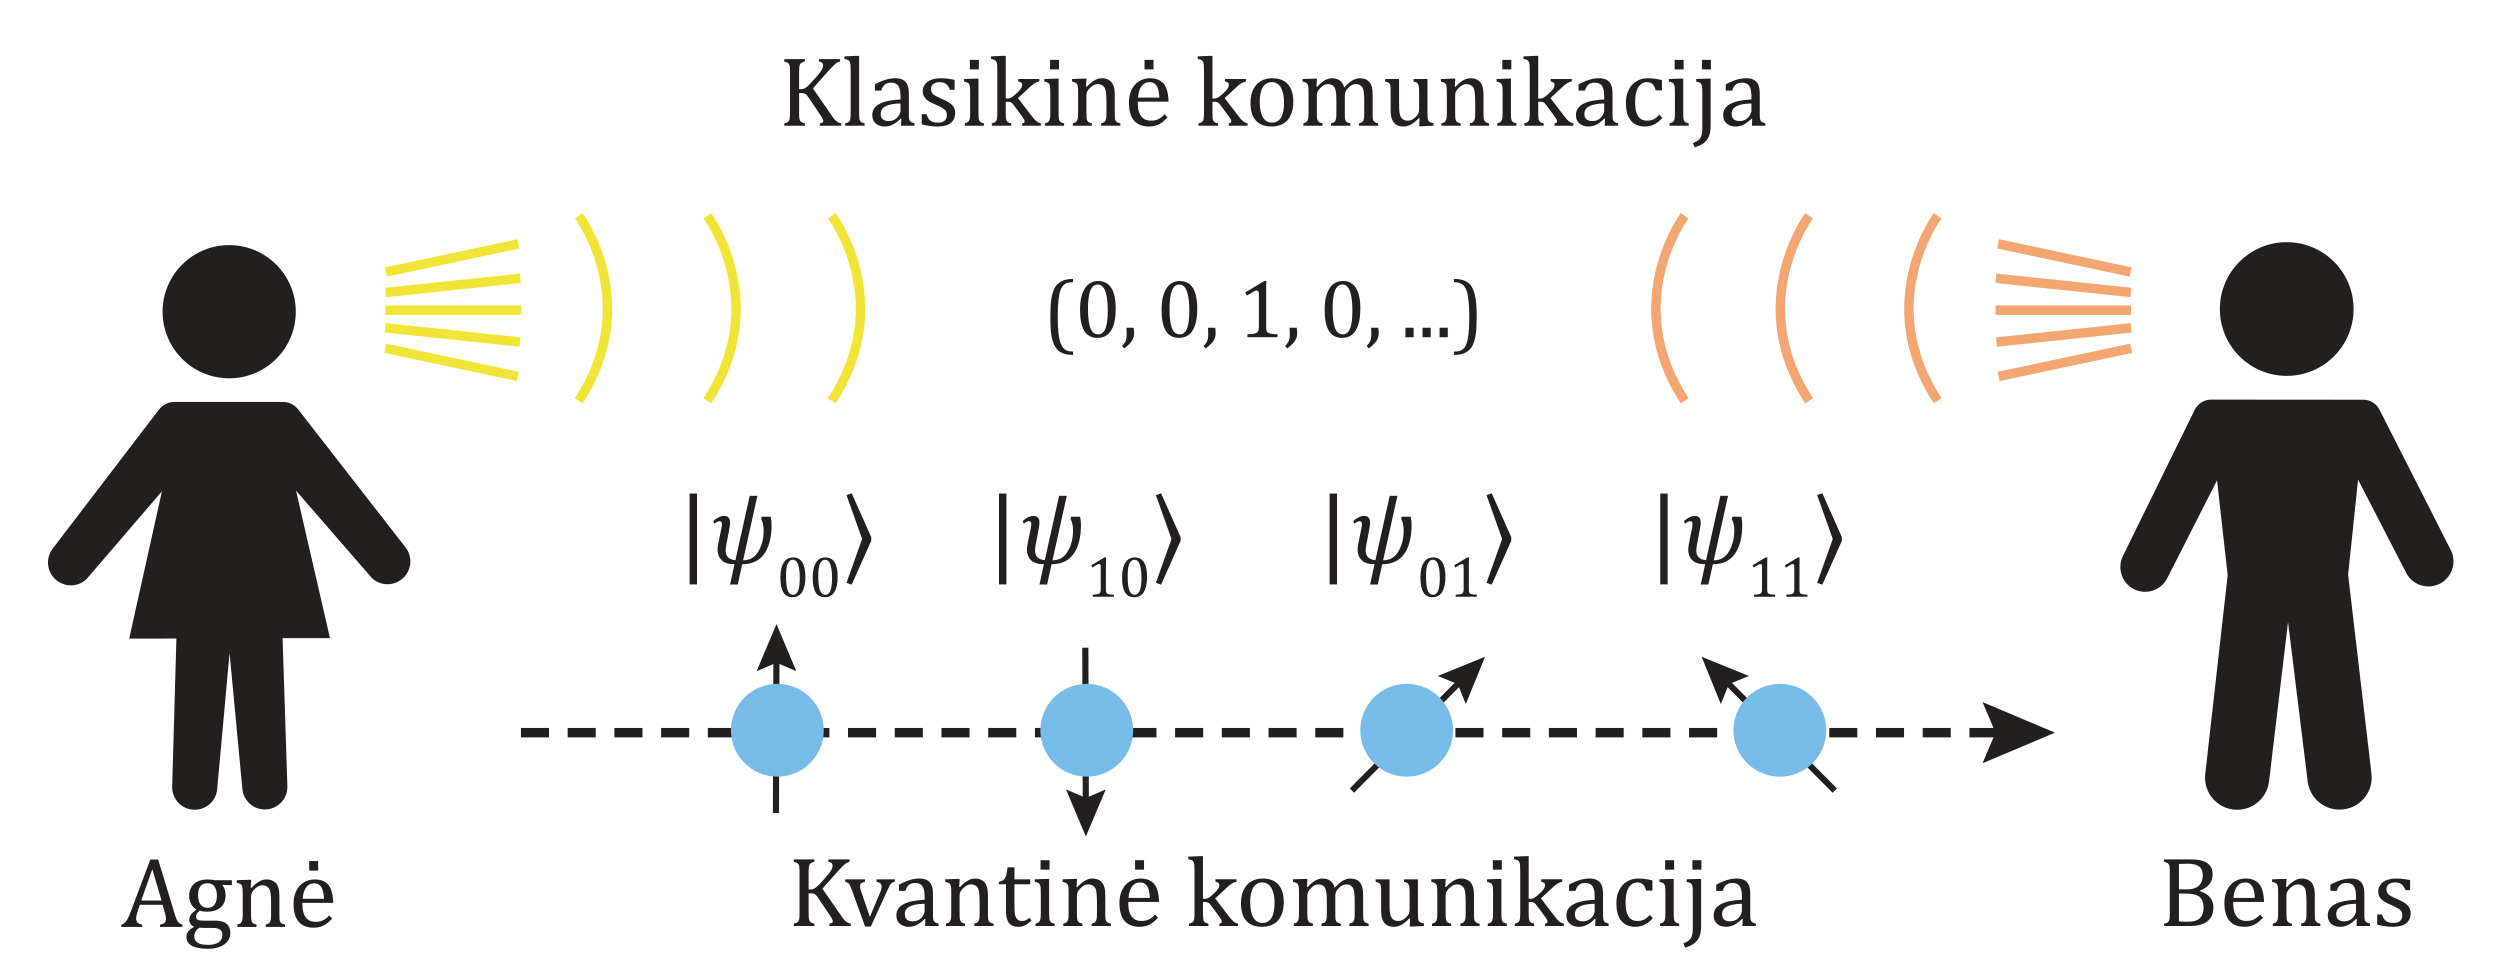 <?xml version="1.0" encoding="UTF-8"?>
<svg width="300.16pt" height="116.87pt" version="1.2" viewBox="0 0 300.16 116.87" xmlns="http://www.w3.org/2000/svg" xmlns:xlink="http://www.w3.org/1999/xlink">
 <defs>
  <symbol id="glyph0-1" overflow="visible">
   <path d="m4.672 0v-0.281c0.188-0.039 0.328-0.082 0.422-0.125 0.102-0.051 0.176-0.117 0.219-0.203 0.051-0.082 0.078-0.195 0.078-0.344 0-0.133-0.016-0.273-0.047-0.422-0.031-0.156-0.078-0.332-0.141-0.531l-0.219-0.75h-2.734l-0.188 0.578c-0.105 0.293-0.172 0.512-0.203 0.656-0.031 0.148-0.047 0.281-0.047 0.406 0 0.23 0.055 0.402 0.172 0.516 0.125 0.105 0.305 0.18 0.547 0.219v0.281h-2.5v-0.281c0.219-0.039 0.406-0.172 0.562-0.391 0.164-0.219 0.328-0.531 0.484-0.938l2.438-6.484h0.938l1.984 6.531c0.094 0.305 0.176 0.539 0.25 0.703 0.07 0.156 0.16 0.281 0.266 0.375 0.102 0.086 0.238 0.152 0.406 0.203v0.281zm-2.25-3.172h2.438l-1.109-3.766z"/>
  </symbol>
  <symbol id="glyph0-2" overflow="visible">
   <path d="m5.828-5.016-1.094-0.031-0.047 0.062c0.125 0.117 0.219 0.281 0.281 0.5 0.07 0.211 0.109 0.434 0.109 0.672 0 0.637-0.199 1.125-0.594 1.469-0.387 0.344-0.945 0.516-1.672 0.516-0.324 0-0.602-0.039-0.828-0.125-0.305 0.23-0.453 0.453-0.453 0.672 0 0.148 0.023 0.258 0.078 0.328 0.062 0.074 0.156 0.125 0.281 0.156 0.133 0.031 0.336 0.047 0.609 0.047h1.406c0.414 0 0.754 0.07 1.016 0.203 0.258 0.125 0.441 0.297 0.547 0.516 0.113 0.219 0.172 0.473 0.172 0.766 0 0.363-0.105 0.688-0.312 0.969-0.211 0.289-0.516 0.516-0.922 0.672-0.398 0.164-0.859 0.25-1.391 0.25-0.398 0-0.758-0.027-1.078-0.078-0.324-0.043-0.605-0.121-0.844-0.234-0.23-0.117-0.406-0.266-0.531-0.453-0.125-0.18-0.188-0.402-0.188-0.672 0-0.242 0.078-0.465 0.234-0.672 0.164-0.199 0.398-0.375 0.703-0.531-0.188-0.07-0.336-0.18-0.438-0.328-0.105-0.145-0.156-0.312-0.156-0.5 0-0.227 0.062-0.43 0.188-0.609 0.125-0.188 0.348-0.398 0.672-0.641-0.281-0.164-0.5-0.391-0.656-0.672-0.148-0.281-0.219-0.602-0.219-0.969 0-0.332 0.055-0.617 0.172-0.859 0.113-0.25 0.27-0.457 0.469-0.625 0.195-0.164 0.426-0.285 0.688-0.359 0.27-0.082 0.562-0.125 0.875-0.125 0.281 0 0.562 0.031 0.844 0.094h2.078zm-4.062 1.188c0 0.492 0.098 0.871 0.297 1.141 0.195 0.262 0.484 0.391 0.859 0.391 0.195 0 0.363-0.035 0.5-0.109 0.145-0.07 0.258-0.176 0.344-0.312 0.094-0.133 0.16-0.285 0.203-0.453 0.039-0.176 0.062-0.363 0.062-0.562 0-0.344-0.055-0.629-0.156-0.859-0.094-0.227-0.227-0.395-0.391-0.5-0.168-0.102-0.359-0.156-0.578-0.156-0.375 0-0.664 0.125-0.859 0.375-0.188 0.242-0.281 0.59-0.281 1.047zm0.141 3.922c-0.199 0.145-0.352 0.301-0.453 0.469-0.094 0.164-0.141 0.352-0.141 0.562 0 0.352 0.133 0.613 0.406 0.781 0.281 0.164 0.707 0.25 1.281 0.25 0.352 0 0.656-0.047 0.906-0.141 0.258-0.094 0.453-0.23 0.578-0.406 0.133-0.18 0.203-0.383 0.203-0.609 0-0.117-0.016-0.227-0.047-0.328-0.023-0.105-0.074-0.199-0.156-0.281-0.074-0.074-0.184-0.137-0.328-0.188-0.137-0.055-0.32-0.078-0.547-0.078h-0.859c-0.324 0-0.605-0.012-0.844-0.031z"/>
  </symbol>
  <symbol id="glyph0-3" overflow="visible">
   <path d="m6.281 0h-2.312v-0.281c0.156-0.051 0.266-0.094 0.328-0.125 0.062-0.039 0.113-0.094 0.156-0.156 0.051-0.062 0.086-0.156 0.109-0.281 0.031-0.133 0.047-0.332 0.047-0.594v-1.547c0-0.27-0.012-0.516-0.031-0.734-0.012-0.227-0.039-0.41-0.078-0.547-0.031-0.145-0.074-0.254-0.125-0.328-0.055-0.082-0.117-0.148-0.188-0.203-0.074-0.062-0.156-0.109-0.25-0.141-0.094-0.039-0.219-0.062-0.375-0.062s-0.305 0.031-0.438 0.094c-0.137 0.062-0.289 0.172-0.453 0.328-0.156 0.148-0.277 0.293-0.359 0.438-0.074 0.137-0.109 0.297-0.109 0.484v2.188c0 0.336 0.016 0.57 0.047 0.703 0.031 0.137 0.086 0.242 0.172 0.312 0.094 0.062 0.238 0.121 0.438 0.172v0.281h-2.297v-0.281c0.156-0.051 0.266-0.094 0.328-0.125 0.062-0.039 0.113-0.094 0.156-0.156 0.051-0.062 0.086-0.156 0.109-0.281 0.031-0.125 0.047-0.328 0.047-0.609v-2.547c0-0.25-0.008-0.445-0.016-0.594-0.012-0.156-0.043-0.281-0.094-0.375-0.043-0.094-0.109-0.16-0.203-0.203-0.094-0.051-0.23-0.094-0.406-0.125v-0.312l1.375-0.047h0.359l-0.062 0.953 0.078 0.031c0.289-0.289 0.523-0.5 0.703-0.625 0.176-0.125 0.352-0.223 0.531-0.297 0.188-0.07 0.379-0.109 0.578-0.109 0.207 0 0.395 0.027 0.562 0.078 0.164 0.055 0.312 0.133 0.438 0.234 0.133 0.094 0.238 0.219 0.312 0.375 0.082 0.148 0.145 0.328 0.188 0.547 0.039 0.211 0.062 0.477 0.062 0.797v2.203c0 0.273 0.004 0.469 0.016 0.594 0.02 0.117 0.051 0.211 0.094 0.281 0.039 0.062 0.098 0.121 0.172 0.172 0.07 0.043 0.203 0.09 0.391 0.141z"/>
  </symbol>
  <symbol id="glyph0-4" overflow="visible">
   <path d="m5.25-1c-0.25 0.262-0.48 0.469-0.688 0.625-0.211 0.148-0.438 0.262-0.688 0.344-0.25 0.082-0.527 0.125-0.828 0.125-0.805 0-1.414-0.238-1.828-0.719-0.406-0.488-0.609-1.203-0.609-2.141 0-0.582 0.102-1.094 0.312-1.531 0.207-0.445 0.504-0.789 0.891-1.031 0.383-0.25 0.832-0.375 1.344-0.375 0.395 0 0.727 0.062 1 0.188 0.281 0.125 0.504 0.297 0.672 0.516 0.164 0.219 0.289 0.496 0.375 0.828 0.094 0.324 0.148 0.75 0.172 1.281h-3.703v0.109c0 0.461 0.051 0.844 0.156 1.156 0.102 0.312 0.273 0.562 0.516 0.75 0.238 0.18 0.547 0.266 0.922 0.266 0.32 0 0.609-0.055 0.859-0.172 0.258-0.125 0.516-0.32 0.766-0.594zm-0.984-2.375c-0.023-0.426-0.074-0.77-0.156-1.031-0.086-0.27-0.211-0.473-0.375-0.609-0.156-0.145-0.371-0.219-0.641-0.219-0.406 0-0.73 0.164-0.969 0.484-0.242 0.324-0.383 0.781-0.422 1.375zm-0.703-4.531v1.141h-1.078v-1.141z"/>
  </symbol>
  <symbol id="glyph0-5" overflow="visible">
   <path d="m2.484-4.391h0.172c0.156 0 0.289-0.02 0.406-0.062 0.125-0.051 0.258-0.141 0.406-0.266 0.156-0.125 0.391-0.363 0.703-0.719 0.375-0.414 0.633-0.719 0.781-0.906 0.164-0.227 0.281-0.414 0.344-0.562 0.039-0.113 0.062-0.223 0.062-0.328 0-0.156-0.047-0.27-0.141-0.344-0.086-0.07-0.203-0.117-0.359-0.141v-0.281h2.547v0.281c-0.125 0.031-0.25 0.086-0.375 0.156-0.117 0.062-0.234 0.156-0.359 0.281-0.125 0.117-0.312 0.309-0.562 0.578l-1.969 2.219 2.141 3.094c0.219 0.336 0.391 0.57 0.516 0.703 0.133 0.125 0.258 0.219 0.375 0.281 0.125 0.062 0.25 0.105 0.375 0.125v0.281h-2.578v-0.281c0.145-0.02 0.25-0.051 0.312-0.094 0.07-0.039 0.109-0.102 0.109-0.188 0-0.07-0.027-0.156-0.078-0.25-0.043-0.102-0.109-0.223-0.203-0.359l-1.375-2.047c-0.156-0.238-0.273-0.395-0.344-0.469-0.074-0.082-0.156-0.141-0.25-0.172-0.086-0.039-0.199-0.062-0.344-0.062h-0.312v2.453c0 0.262 0.008 0.453 0.031 0.578 0.02 0.125 0.051 0.227 0.094 0.297 0.039 0.062 0.098 0.121 0.172 0.172 0.082 0.043 0.211 0.09 0.391 0.141v0.281h-2.469v-0.281c0.25-0.062 0.41-0.129 0.484-0.203 0.082-0.082 0.133-0.191 0.156-0.328 0.031-0.145 0.047-0.363 0.047-0.656v-5.062c0-0.27-0.012-0.469-0.031-0.594-0.012-0.125-0.043-0.219-0.094-0.281-0.043-0.07-0.102-0.129-0.172-0.172-0.074-0.039-0.203-0.086-0.391-0.141v-0.281h2.469v0.281c-0.168 0.055-0.293 0.102-0.375 0.141-0.074 0.043-0.133 0.094-0.172 0.156-0.043 0.062-0.078 0.164-0.109 0.297-0.023 0.125-0.031 0.324-0.031 0.594z"/>
  </symbol>
  <symbol id="glyph0-6" overflow="visible">
   <path d="m2.141-1.469c0 0.336 0.016 0.57 0.047 0.703 0.031 0.137 0.086 0.242 0.172 0.312 0.082 0.062 0.227 0.121 0.438 0.172v0.281h-2.328v-0.281c0.188-0.051 0.316-0.102 0.391-0.156 0.082-0.062 0.141-0.129 0.172-0.203 0.031-0.07 0.051-0.176 0.062-0.312 0.02-0.133 0.031-0.305 0.031-0.516v-4.906c0-0.375-0.008-0.633-0.016-0.781 0-0.145-0.016-0.27-0.047-0.375-0.023-0.102-0.059-0.18-0.109-0.234-0.043-0.062-0.102-0.109-0.172-0.141-0.074-0.039-0.211-0.078-0.406-0.109v-0.312l1.406-0.062h0.359z"/>
  </symbol>
  <symbol id="glyph0-7" overflow="visible">
   <path d="m3.953-0.844-0.078-0.016c-0.344 0.344-0.668 0.59-0.969 0.734-0.293 0.145-0.609 0.219-0.953 0.219-0.293 0-0.555-0.059-0.781-0.172-0.23-0.113-0.406-0.273-0.531-0.484-0.117-0.207-0.172-0.453-0.172-0.734 0-0.562 0.281-1 0.844-1.312s1.41-0.492 2.547-0.547v-0.375c0-0.406-0.043-0.723-0.125-0.953-0.074-0.238-0.195-0.41-0.359-0.516-0.168-0.113-0.391-0.172-0.672-0.172-0.312 0-0.562 0.086-0.75 0.25-0.18 0.156-0.312 0.391-0.406 0.703h-0.766v-0.75c0.375-0.195 0.688-0.344 0.938-0.438s0.5-0.164 0.75-0.219c0.25-0.051 0.5-0.078 0.75-0.078 0.383 0 0.691 0.062 0.922 0.188 0.238 0.125 0.414 0.312 0.531 0.562 0.125 0.25 0.188 0.637 0.188 1.156v2.031 0.625c0.008 0.117 0.02 0.227 0.031 0.328 0.02 0.094 0.051 0.172 0.094 0.234 0.039 0.062 0.098 0.117 0.172 0.156 0.082 0.043 0.207 0.09 0.375 0.141v0.281h-1.609zm-0.094-1.828c-0.793 0.012-1.387 0.121-1.781 0.328-0.398 0.199-0.594 0.5-0.594 0.906 0 0.219 0.039 0.398 0.125 0.531 0.094 0.125 0.207 0.215 0.344 0.266 0.133 0.055 0.297 0.078 0.484 0.078 0.27 0 0.516-0.062 0.734-0.188 0.219-0.133 0.383-0.301 0.5-0.5 0.125-0.195 0.188-0.395 0.188-0.594z"/>
  </symbol>
  <symbol id="glyph0-8" overflow="visible">
   <path d="m4.5-4.312h-0.562c-0.094-0.238-0.199-0.426-0.312-0.562-0.117-0.133-0.25-0.227-0.406-0.281-0.148-0.051-0.324-0.078-0.531-0.078-0.312 0-0.562 0.074-0.75 0.219-0.188 0.148-0.281 0.344-0.281 0.594 0 0.18 0.035 0.328 0.109 0.453 0.07 0.117 0.188 0.227 0.344 0.328 0.156 0.094 0.43 0.23 0.828 0.406 0.406 0.168 0.711 0.324 0.922 0.469 0.219 0.148 0.391 0.32 0.516 0.516 0.125 0.188 0.188 0.414 0.188 0.672 0 0.312-0.055 0.574-0.156 0.781-0.105 0.211-0.258 0.383-0.453 0.516-0.188 0.137-0.418 0.23-0.688 0.281-0.262 0.062-0.547 0.094-0.859 0.094-0.324 0-0.641-0.027-0.953-0.078-0.312-0.039-0.617-0.102-0.906-0.188v-1.219h0.578c0.102 0.355 0.258 0.617 0.469 0.781 0.207 0.156 0.492 0.234 0.859 0.234 0.133 0 0.27-0.008 0.406-0.031 0.133-0.031 0.254-0.078 0.359-0.141 0.102-0.07 0.188-0.164 0.25-0.281 0.062-0.125 0.094-0.273 0.094-0.453 0-0.195-0.043-0.359-0.125-0.484-0.074-0.125-0.195-0.238-0.359-0.344-0.156-0.102-0.445-0.242-0.859-0.422-0.355-0.145-0.641-0.285-0.859-0.422-0.211-0.145-0.375-0.312-0.5-0.5-0.125-0.195-0.188-0.426-0.188-0.688 0-0.32 0.086-0.598 0.266-0.828 0.176-0.238 0.426-0.422 0.75-0.547 0.332-0.125 0.719-0.188 1.156-0.188 0.258 0 0.508 0.016 0.75 0.047 0.238 0.023 0.539 0.07 0.906 0.141z"/>
  </symbol>
  <symbol id="glyph0-9" overflow="visible">
   <path d="m2.25-7.906v1.141h-1.078v-1.141zm-1.688 7.625c0.156-0.051 0.266-0.094 0.328-0.125 0.062-0.039 0.113-0.094 0.156-0.156 0.051-0.062 0.086-0.156 0.109-0.281 0.031-0.125 0.047-0.328 0.047-0.609v-2.547c0-0.25-0.008-0.445-0.016-0.594-0.012-0.156-0.043-0.281-0.094-0.375-0.043-0.094-0.109-0.16-0.203-0.203-0.094-0.051-0.23-0.094-0.406-0.125v-0.312l1.375-0.047h0.344v4.188c0 0.336 0.016 0.57 0.047 0.703 0.031 0.137 0.086 0.242 0.172 0.312 0.094 0.062 0.238 0.121 0.438 0.172v0.281h-2.297z"/>
  </symbol>
  <symbol id="glyph0-10" overflow="visible">
   <path d="m2.141-3.266h0.188c0.125 0 0.227-0.016 0.312-0.047 0.094-0.031 0.195-0.086 0.312-0.172 0.125-0.082 0.289-0.223 0.5-0.422 0.188-0.164 0.32-0.305 0.406-0.422 0.094-0.125 0.16-0.234 0.203-0.328 0.031-0.082 0.047-0.164 0.047-0.25 0-0.113-0.039-0.203-0.109-0.266-0.074-0.07-0.195-0.117-0.359-0.141v-0.297h2.531v0.297c-0.188 0.031-0.387 0.109-0.594 0.234-0.199 0.125-0.402 0.293-0.609 0.5l-1.359 1.266 1.688 2.203c0.195 0.262 0.375 0.453 0.531 0.578 0.164 0.125 0.344 0.211 0.531 0.25v0.281h-2.25v-0.281c0.094-0.02 0.164-0.047 0.219-0.078 0.051-0.031 0.078-0.082 0.078-0.156 0-0.062-0.012-0.117-0.031-0.172-0.023-0.062-0.07-0.141-0.141-0.234-0.062-0.102-0.184-0.273-0.359-0.516l-0.703-0.938c-0.125-0.176-0.219-0.289-0.281-0.344-0.055-0.051-0.109-0.086-0.172-0.109-0.062-0.031-0.148-0.047-0.25-0.047h-0.328v1.406c0 0.336 0.016 0.57 0.047 0.703 0.031 0.137 0.086 0.242 0.172 0.312 0.082 0.062 0.227 0.121 0.438 0.172v0.281h-2.328v-0.281c0.188-0.051 0.316-0.102 0.391-0.156 0.082-0.062 0.141-0.129 0.172-0.203 0.031-0.07 0.051-0.176 0.062-0.312 0.02-0.133 0.031-0.305 0.031-0.516v-4.906c0-0.375-0.008-0.633-0.016-0.781 0-0.145-0.016-0.27-0.047-0.375-0.023-0.102-0.059-0.18-0.109-0.234-0.043-0.062-0.102-0.109-0.172-0.141-0.074-0.039-0.211-0.078-0.406-0.109v-0.312l1.406-0.062h0.359z"/>
  </symbol>
  <symbol id="glyph0-11" overflow="visible"></symbol>
  <symbol id="glyph0-12" overflow="visible">
   <path d="m3.125 0.094c-0.812 0-1.438-0.238-1.875-0.719-0.43-0.477-0.641-1.188-0.641-2.125 0-0.645 0.113-1.188 0.344-1.625 0.227-0.445 0.535-0.781 0.922-1 0.395-0.219 0.844-0.328 1.344-0.328 0.832 0 1.461 0.246 1.891 0.734 0.426 0.48 0.641 1.18 0.641 2.094 0 0.648-0.109 1.195-0.328 1.641-0.211 0.449-0.512 0.781-0.906 1-0.398 0.219-0.859 0.328-1.391 0.328zm-1.406-2.969c0 0.805 0.125 1.422 0.375 1.859 0.258 0.43 0.629 0.641 1.109 0.641 0.258 0 0.484-0.062 0.672-0.188s0.336-0.289 0.453-0.5c0.113-0.219 0.191-0.469 0.234-0.75 0.051-0.289 0.078-0.586 0.078-0.891 0-0.57-0.062-1.047-0.188-1.422-0.125-0.383-0.297-0.664-0.516-0.844-0.219-0.176-0.469-0.266-0.75-0.266-0.469 0-0.836 0.203-1.094 0.609-0.25 0.406-0.375 0.992-0.375 1.75z"/>
  </symbol>
  <symbol id="glyph0-13" overflow="visible">
   <path d="m2.156-4.703 0.078 0.031c0.227-0.238 0.414-0.414 0.562-0.531 0.156-0.125 0.301-0.223 0.438-0.297 0.145-0.07 0.281-0.125 0.406-0.156s0.25-0.047 0.375-0.047c0.395 0 0.711 0.094 0.953 0.281 0.25 0.18 0.422 0.453 0.516 0.828 0.289-0.301 0.523-0.52 0.703-0.656 0.188-0.145 0.375-0.254 0.562-0.328 0.188-0.082 0.391-0.125 0.609-0.125 0.27 0 0.5 0.043 0.688 0.125 0.188 0.074 0.344 0.188 0.469 0.344 0.133 0.156 0.234 0.355 0.297 0.594 0.062 0.242 0.094 0.562 0.094 0.969v2.203c0 0.305 0.004 0.512 0.016 0.625 0.02 0.105 0.051 0.188 0.094 0.25 0.039 0.062 0.098 0.121 0.172 0.172 0.07 0.043 0.195 0.09 0.375 0.141v0.281h-2.312v-0.281c0.156-0.051 0.266-0.094 0.328-0.125 0.07-0.039 0.129-0.094 0.172-0.156 0.039-0.062 0.07-0.156 0.094-0.281 0.031-0.133 0.047-0.332 0.047-0.594v-1.547c0-0.32-0.012-0.594-0.031-0.812-0.012-0.219-0.039-0.391-0.078-0.516-0.031-0.133-0.074-0.238-0.125-0.312-0.055-0.07-0.117-0.133-0.188-0.188-0.062-0.062-0.141-0.109-0.234-0.141-0.086-0.031-0.203-0.047-0.359-0.047s-0.305 0.031-0.438 0.094c-0.137 0.062-0.281 0.172-0.438 0.328-0.156 0.148-0.273 0.297-0.344 0.453-0.062 0.148-0.094 0.32-0.094 0.516v2.141c0 0.305 0.004 0.512 0.016 0.625 0.02 0.105 0.047 0.188 0.078 0.25 0.039 0.062 0.098 0.121 0.172 0.172 0.082 0.043 0.211 0.09 0.391 0.141v0.281h-2.312v-0.281c0.156-0.051 0.266-0.094 0.328-0.125 0.07-0.039 0.129-0.094 0.172-0.156 0.039-0.062 0.07-0.156 0.094-0.281 0.031-0.133 0.047-0.332 0.047-0.594v-1.547c0-0.344-0.012-0.625-0.031-0.844-0.023-0.219-0.055-0.391-0.094-0.516-0.043-0.133-0.094-0.242-0.156-0.328-0.062-0.082-0.133-0.145-0.203-0.188-0.062-0.039-0.141-0.07-0.234-0.094-0.086-0.031-0.184-0.047-0.297-0.047-0.156 0-0.309 0.039-0.453 0.109-0.137 0.074-0.277 0.184-0.422 0.328-0.148 0.137-0.262 0.277-0.344 0.422-0.074 0.148-0.109 0.309-0.109 0.484v2.188c0 0.23 0.004 0.402 0.016 0.516 0.02 0.117 0.039 0.211 0.062 0.281 0.031 0.062 0.062 0.117 0.094 0.156 0.039 0.043 0.098 0.086 0.172 0.125 0.07 0.031 0.18 0.07 0.328 0.109v0.281h-2.297v-0.281c0.145-0.051 0.25-0.094 0.312-0.125 0.062-0.039 0.113-0.094 0.156-0.156 0.051-0.062 0.086-0.156 0.109-0.281 0.031-0.125 0.047-0.328 0.047-0.609v-2.547c0-0.25-0.008-0.445-0.016-0.594-0.012-0.156-0.043-0.281-0.094-0.375-0.043-0.094-0.109-0.16-0.203-0.203-0.094-0.051-0.23-0.094-0.406-0.125v-0.312l1.375-0.047h0.359z"/>
  </symbol>
  <symbol id="glyph0-14" overflow="visible">
   <path d="m0.422-5.609h1.672v2.984c0 0.461 0.016 0.809 0.047 1.047 0.039 0.242 0.098 0.422 0.172 0.547 0.07 0.117 0.172 0.215 0.297 0.297 0.125 0.086 0.301 0.125 0.531 0.125 0.145 0 0.285-0.023 0.422-0.078 0.145-0.062 0.301-0.164 0.469-0.312 0.164-0.145 0.285-0.289 0.359-0.438 0.07-0.145 0.109-0.316 0.109-0.516v-2.188c0-0.227-0.012-0.395-0.031-0.5-0.012-0.113-0.031-0.203-0.062-0.266-0.023-0.07-0.055-0.129-0.094-0.172-0.031-0.051-0.086-0.094-0.156-0.125-0.062-0.031-0.172-0.066-0.328-0.109v-0.297h1.672v4.016c0 0.293 0.004 0.508 0.016 0.641 0.008 0.137 0.035 0.246 0.078 0.328 0.039 0.074 0.102 0.137 0.188 0.188 0.082 0.043 0.227 0.086 0.438 0.125v0.312l-1.344 0.062h-0.359l0.031-0.969-0.078-0.016c-0.324 0.344-0.637 0.602-0.938 0.766-0.293 0.164-0.586 0.25-0.875 0.25-0.367 0-0.664-0.07-0.891-0.203-0.23-0.145-0.402-0.359-0.516-0.641-0.117-0.281-0.172-0.672-0.172-1.172v-2.219c0-0.332-0.012-0.555-0.031-0.672-0.023-0.125-0.07-0.223-0.141-0.297-0.074-0.07-0.234-0.141-0.484-0.203z"/>
  </symbol>
  <symbol id="glyph0-15" overflow="visible">
   <path d="m4.938-5.469v1.219h-0.75c-0.062-0.25-0.148-0.445-0.25-0.594-0.094-0.145-0.211-0.242-0.344-0.297-0.125-0.062-0.281-0.094-0.469-0.094-0.273 0-0.516 0.09-0.734 0.266-0.211 0.168-0.375 0.434-0.5 0.797-0.117 0.355-0.172 0.793-0.172 1.312 0 0.336 0.02 0.641 0.062 0.922 0.051 0.273 0.129 0.508 0.234 0.703 0.113 0.199 0.266 0.355 0.453 0.469 0.188 0.105 0.422 0.156 0.703 0.156 0.27 0 0.52-0.051 0.75-0.156 0.227-0.113 0.469-0.301 0.719-0.562l0.344 0.391c-0.199 0.219-0.375 0.387-0.531 0.5-0.156 0.117-0.324 0.215-0.5 0.297-0.168 0.086-0.34 0.141-0.516 0.172-0.168 0.039-0.352 0.062-0.547 0.062-0.742 0-1.309-0.242-1.703-0.734-0.387-0.488-0.578-1.195-0.578-2.125 0-0.582 0.109-1.094 0.328-1.531 0.219-0.445 0.523-0.789 0.922-1.031 0.395-0.25 0.852-0.375 1.375-0.375 0.312 0 0.602 0.023 0.875 0.062 0.281 0.031 0.555 0.09 0.828 0.172z"/>
  </symbol>
  <symbol id="glyph0-16" overflow="visible">
   <path d="m2.188-7.906v1.141h-1.078v-1.141zm-0.031 7.797c0 0.539-0.059 0.973-0.172 1.297-0.117 0.332-0.312 0.613-0.594 0.844-0.273 0.227-0.656 0.414-1.156 0.562l-0.203-0.516c0.238-0.094 0.422-0.184 0.547-0.266 0.133-0.086 0.238-0.184 0.312-0.297 0.082-0.105 0.145-0.25 0.188-0.438 0.051-0.188 0.078-0.43 0.078-0.719v-4.359c0-0.301-0.012-0.52-0.031-0.656-0.012-0.133-0.039-0.238-0.078-0.312-0.031-0.082-0.09-0.145-0.172-0.188-0.086-0.051-0.234-0.098-0.453-0.141v-0.312l1.375-0.047h0.359z"/>
  </symbol>
  <symbol id="glyph0-17" overflow="visible">
   <path d="m2.5-5.609v0.297c-0.18 0.043-0.305 0.086-0.375 0.125-0.074 0.031-0.133 0.078-0.172 0.141-0.031 0.062-0.047 0.152-0.047 0.266 0 0.105 0.008 0.215 0.031 0.328 0.02 0.117 0.062 0.246 0.125 0.391l1.016 2.969 1.188-2.844c0.082-0.188 0.141-0.336 0.172-0.453 0.031-0.125 0.047-0.238 0.047-0.344 0-0.164-0.047-0.289-0.141-0.375-0.086-0.082-0.242-0.148-0.469-0.203v-0.297h2.188v0.297c-0.156 0.031-0.277 0.078-0.359 0.141-0.086 0.062-0.168 0.168-0.25 0.312-0.074 0.137-0.168 0.328-0.281 0.578l-1.984 4.344h-0.688l-1.578-4.375c-0.117-0.301-0.203-0.508-0.266-0.625-0.062-0.113-0.137-0.195-0.219-0.25-0.074-0.051-0.184-0.094-0.328-0.125v-0.297z"/>
  </symbol>
  <symbol id="glyph0-18" overflow="visible">
   <path d="m0.219-5.312c0.195-0.031 0.352-0.082 0.469-0.156 0.125-0.082 0.219-0.18 0.281-0.297 0.07-0.125 0.129-0.281 0.172-0.469 0.039-0.188 0.082-0.457 0.125-0.812h0.828v1.438h1.891v0.594h-1.891v2.609c0 0.387 0.016 0.695 0.047 0.922 0.031 0.219 0.086 0.391 0.172 0.516 0.082 0.125 0.176 0.219 0.281 0.281 0.113 0.055 0.258 0.078 0.438 0.078 0.156 0 0.301-0.031 0.438-0.094 0.133-0.07 0.27-0.164 0.406-0.281l0.266 0.312c-0.281 0.273-0.547 0.469-0.797 0.594-0.242 0.113-0.496 0.172-0.766 0.172-0.5 0-0.875-0.145-1.125-0.438-0.25-0.301-0.375-0.773-0.375-1.422v-3.25h-0.859z"/>
  </symbol>
  <symbol id="glyph1-1" overflow="visible">
   <path d="m0.703 0v-0.281c0.25-0.062 0.41-0.129 0.484-0.203 0.082-0.082 0.133-0.191 0.156-0.328 0.031-0.145 0.047-0.363 0.047-0.656v-5.062c0-0.27-0.012-0.469-0.031-0.594-0.012-0.125-0.043-0.219-0.094-0.281-0.043-0.07-0.102-0.129-0.172-0.172-0.074-0.039-0.203-0.086-0.391-0.141v-0.281h3.219c0.613 0 1.109 0.07 1.484 0.203 0.383 0.137 0.664 0.336 0.844 0.594 0.188 0.25 0.281 0.586 0.281 1 0 0.336-0.07 0.625-0.203 0.875-0.125 0.25-0.297 0.461-0.516 0.625-0.211 0.168-0.48 0.32-0.812 0.453v0.062c0.531 0.156 0.93 0.402 1.203 0.734 0.281 0.336 0.422 0.734 0.422 1.203 0 0.531-0.121 0.965-0.359 1.297-0.242 0.336-0.574 0.578-1 0.734-0.418 0.148-0.93 0.219-1.531 0.219zm2.812-4.406c0.594 0 1.047-0.145 1.359-0.438 0.312-0.289 0.469-0.707 0.469-1.25 0-0.27-0.043-0.492-0.125-0.672-0.086-0.176-0.203-0.316-0.359-0.422-0.156-0.102-0.344-0.176-0.562-0.219-0.211-0.051-0.434-0.078-0.672-0.078-0.148 0-0.344 0.008-0.594 0.016-0.242 0.012-0.422 0.016-0.547 0.016v3.047zm-1.031 3.844c0.289 0.031 0.613 0.047 0.969 0.047 0.508 0 0.906-0.062 1.188-0.188 0.281-0.133 0.484-0.328 0.609-0.578s0.188-0.566 0.188-0.953c0-0.375-0.07-0.68-0.203-0.922-0.137-0.25-0.352-0.43-0.641-0.547-0.293-0.125-0.688-0.188-1.188-0.188h-0.922z"/>
  </symbol>
  <symbol id="glyph1-2" overflow="visible">
   <path d="m5.25-1c-0.25 0.262-0.48 0.469-0.688 0.625-0.211 0.148-0.438 0.262-0.688 0.344-0.25 0.082-0.527 0.125-0.828 0.125-0.805 0-1.414-0.238-1.828-0.719-0.406-0.488-0.609-1.203-0.609-2.141 0-0.582 0.102-1.094 0.312-1.531 0.207-0.445 0.504-0.789 0.891-1.031 0.383-0.25 0.832-0.375 1.344-0.375 0.395 0 0.727 0.062 1 0.188 0.281 0.125 0.504 0.297 0.672 0.516 0.164 0.219 0.289 0.496 0.375 0.828 0.094 0.324 0.148 0.75 0.172 1.281h-3.703v0.109c0 0.461 0.051 0.844 0.156 1.156 0.102 0.312 0.273 0.562 0.516 0.75 0.238 0.18 0.547 0.266 0.922 0.266 0.32 0 0.609-0.055 0.859-0.172 0.258-0.125 0.516-0.32 0.766-0.594zm-0.984-2.375c-0.023-0.426-0.074-0.77-0.156-1.031-0.086-0.27-0.211-0.473-0.375-0.609-0.156-0.145-0.371-0.219-0.641-0.219-0.406 0-0.73 0.164-0.969 0.484-0.242 0.324-0.383 0.781-0.422 1.375z"/>
  </symbol>
  <symbol id="glyph1-3" overflow="visible">
   <path d="m6.281 0h-2.312v-0.281c0.156-0.051 0.266-0.094 0.328-0.125 0.062-0.039 0.113-0.094 0.156-0.156 0.051-0.062 0.086-0.156 0.109-0.281 0.031-0.133 0.047-0.332 0.047-0.594v-1.547c0-0.27-0.012-0.516-0.031-0.734-0.012-0.227-0.039-0.41-0.078-0.547-0.031-0.145-0.074-0.254-0.125-0.328-0.055-0.082-0.117-0.148-0.188-0.203-0.074-0.062-0.156-0.109-0.25-0.141-0.094-0.039-0.219-0.062-0.375-0.062s-0.305 0.031-0.438 0.094c-0.137 0.062-0.289 0.172-0.453 0.328-0.156 0.148-0.277 0.293-0.359 0.438-0.074 0.137-0.109 0.297-0.109 0.484v2.188c0 0.336 0.016 0.57 0.047 0.703 0.031 0.137 0.086 0.242 0.172 0.312 0.094 0.062 0.238 0.121 0.438 0.172v0.281h-2.297v-0.281c0.156-0.051 0.266-0.094 0.328-0.125 0.062-0.039 0.113-0.094 0.156-0.156 0.051-0.062 0.086-0.156 0.109-0.281 0.031-0.125 0.047-0.328 0.047-0.609v-2.547c0-0.25-0.008-0.445-0.016-0.594-0.012-0.156-0.043-0.281-0.094-0.375-0.043-0.094-0.109-0.16-0.203-0.203-0.094-0.051-0.23-0.094-0.406-0.125v-0.312l1.375-0.047h0.359l-0.062 0.953 0.078 0.031c0.289-0.289 0.523-0.5 0.703-0.625 0.176-0.125 0.352-0.223 0.531-0.297 0.188-0.07 0.379-0.109 0.578-0.109 0.207 0 0.395 0.027 0.562 0.078 0.164 0.055 0.312 0.133 0.438 0.234 0.133 0.094 0.238 0.219 0.312 0.375 0.082 0.148 0.145 0.328 0.188 0.547 0.039 0.211 0.062 0.477 0.062 0.797v2.203c0 0.273 0.004 0.469 0.016 0.594 0.02 0.117 0.051 0.211 0.094 0.281 0.039 0.062 0.098 0.121 0.172 0.172 0.07 0.043 0.203 0.09 0.391 0.141z"/>
  </symbol>
  <symbol id="glyph1-4" overflow="visible">
   <path d="m3.953-0.844-0.078-0.016c-0.344 0.344-0.668 0.59-0.969 0.734-0.293 0.145-0.609 0.219-0.953 0.219-0.293 0-0.555-0.059-0.781-0.172-0.23-0.113-0.406-0.273-0.531-0.484-0.117-0.207-0.172-0.453-0.172-0.734 0-0.562 0.281-1 0.844-1.312s1.41-0.492 2.547-0.547v-0.375c0-0.406-0.043-0.723-0.125-0.953-0.074-0.238-0.195-0.41-0.359-0.516-0.168-0.113-0.391-0.172-0.672-0.172-0.312 0-0.562 0.086-0.75 0.25-0.18 0.156-0.312 0.391-0.406 0.703h-0.766v-0.75c0.375-0.195 0.688-0.344 0.938-0.438s0.5-0.164 0.75-0.219c0.25-0.051 0.5-0.078 0.75-0.078 0.383 0 0.691 0.062 0.922 0.188 0.238 0.125 0.414 0.312 0.531 0.562 0.125 0.25 0.188 0.637 0.188 1.156v2.031 0.625c0.008 0.117 0.02 0.227 0.031 0.328 0.02 0.094 0.051 0.172 0.094 0.234 0.039 0.062 0.098 0.117 0.172 0.156 0.082 0.043 0.207 0.09 0.375 0.141v0.281h-1.609zm-0.094-1.828c-0.793 0.012-1.387 0.121-1.781 0.328-0.398 0.199-0.594 0.5-0.594 0.906 0 0.219 0.039 0.398 0.125 0.531 0.094 0.125 0.207 0.215 0.344 0.266 0.133 0.055 0.297 0.078 0.484 0.078 0.27 0 0.516-0.062 0.734-0.188 0.219-0.133 0.383-0.301 0.5-0.5 0.125-0.195 0.188-0.395 0.188-0.594z"/>
  </symbol>
  <symbol id="glyph1-5" overflow="visible">
   <path d="m4.5-4.312h-0.562c-0.094-0.238-0.199-0.426-0.312-0.562-0.117-0.133-0.25-0.227-0.406-0.281-0.148-0.051-0.324-0.078-0.531-0.078-0.312 0-0.562 0.074-0.75 0.219-0.188 0.148-0.281 0.344-0.281 0.594 0 0.18 0.035 0.328 0.109 0.453 0.07 0.117 0.188 0.227 0.344 0.328 0.156 0.094 0.43 0.23 0.828 0.406 0.406 0.168 0.711 0.324 0.922 0.469 0.219 0.148 0.391 0.32 0.516 0.516 0.125 0.188 0.188 0.414 0.188 0.672 0 0.312-0.055 0.574-0.156 0.781-0.105 0.211-0.258 0.383-0.453 0.516-0.188 0.137-0.418 0.23-0.688 0.281-0.262 0.062-0.547 0.094-0.859 0.094-0.324 0-0.641-0.027-0.953-0.078-0.312-0.039-0.617-0.102-0.906-0.188v-1.219h0.578c0.102 0.355 0.258 0.617 0.469 0.781 0.207 0.156 0.492 0.234 0.859 0.234 0.133 0 0.27-0.008 0.406-0.031 0.133-0.031 0.254-0.078 0.359-0.141 0.102-0.07 0.188-0.164 0.25-0.281 0.062-0.125 0.094-0.273 0.094-0.453 0-0.195-0.043-0.359-0.125-0.484-0.074-0.125-0.195-0.238-0.359-0.344-0.156-0.102-0.445-0.242-0.859-0.422-0.355-0.145-0.641-0.285-0.859-0.422-0.211-0.145-0.375-0.312-0.5-0.5-0.125-0.195-0.188-0.426-0.188-0.688 0-0.32 0.086-0.598 0.266-0.828 0.176-0.238 0.426-0.422 0.75-0.547 0.332-0.125 0.719-0.188 1.156-0.188 0.258 0 0.508 0.016 0.75 0.047 0.238 0.023 0.539 0.07 0.906 0.141z"/>
  </symbol>
  <symbol id="glyph2-1" overflow="visible">
   <path d="m3.609 2.125c-0.555 0-1.008-0.086-1.359-0.25-0.344-0.168-0.617-0.422-0.812-0.766-0.199-0.336-0.344-0.773-0.438-1.312-0.086-0.551-0.125-1.289-0.125-2.219 0-0.926 0.039-1.66 0.125-2.203 0.094-0.551 0.234-1 0.422-1.344 0.195-0.344 0.473-0.598 0.828-0.766 0.352-0.176 0.805-0.266 1.359-0.266v0.391c-0.23 0-0.434 0.023-0.609 0.062-0.199 0.043-0.367 0.133-0.5 0.266-0.156 0.148-0.289 0.344-0.391 0.594-0.117 0.305-0.199 0.699-0.25 1.188-0.062 0.531-0.094 1.211-0.094 2.031 0 0.742 0.023 1.367 0.078 1.875 0.051 0.512 0.133 0.93 0.25 1.266 0.094 0.27 0.207 0.477 0.344 0.625 0.113 0.133 0.254 0.238 0.422 0.312 0.195 0.07 0.445 0.109 0.75 0.109z"/>
  </symbol>
  <symbol id="glyph2-2" overflow="visible">
   <path d="m2.719 0.078c-0.711 0-1.234-0.273-1.578-0.828-0.344-0.551-0.516-1.391-0.516-2.516 0-0.602 0.051-1.125 0.156-1.562 0.113-0.438 0.266-0.797 0.453-1.078s0.41-0.488 0.672-0.625c0.27-0.145 0.566-0.219 0.891-0.219 0.707 0 1.234 0.277 1.578 0.828 0.352 0.555 0.531 1.387 0.531 2.5 0 1.156-0.188 2.031-0.562 2.625-0.367 0.586-0.906 0.875-1.625 0.875zm-1.141-3.5c0 1.062 0.098 1.844 0.297 2.344 0.195 0.492 0.504 0.734 0.922 0.734 0.395 0 0.688-0.227 0.875-0.688 0.188-0.469 0.281-1.191 0.281-2.172 0-0.75-0.055-1.352-0.156-1.812-0.094-0.469-0.23-0.801-0.406-1-0.168-0.207-0.375-0.312-0.625-0.312-0.219 0-0.406 0.07-0.562 0.203-0.148 0.137-0.266 0.328-0.359 0.578s-0.164 0.559-0.203 0.922c-0.043 0.355-0.062 0.758-0.062 1.203z"/>
  </symbol>
  <symbol id="glyph2-3" overflow="visible">
   <path d="m1.516-1.141c0.039 0.23 0.062 0.461 0.062 0.688 0 0.219-0.043 0.422-0.125 0.609-0.074 0.195-0.199 0.391-0.375 0.578-0.168 0.188-0.402 0.391-0.703 0.609l-0.25-0.297c0.156-0.156 0.27-0.297 0.344-0.422 0.082-0.125 0.141-0.273 0.172-0.438 0.031-0.156 0.047-0.352 0.047-0.594 0-0.238-0.012-0.484-0.031-0.734z"/>
  </symbol>
  <symbol id="glyph2-4" overflow="visible"></symbol>
  <symbol id="glyph2-5" overflow="visible">
   <path d="m3.391-1.281c0 0.199 0.008 0.344 0.031 0.438 0.02 0.094 0.055 0.172 0.109 0.234 0.062 0.062 0.141 0.109 0.234 0.141 0.102 0.031 0.227 0.059 0.375 0.078 0.156 0.023 0.359 0.031 0.609 0.031v0.359h-3.609v-0.359c0.363-0.008 0.625-0.031 0.781-0.062s0.27-0.07 0.344-0.125c0.082-0.051 0.145-0.129 0.188-0.234 0.039-0.102 0.062-0.27 0.062-0.5v-3.953c0-0.133-0.027-0.227-0.078-0.281-0.043-0.062-0.109-0.094-0.203-0.094-0.105 0-0.25 0.059-0.438 0.172-0.188 0.105-0.43 0.25-0.719 0.438l-0.203-0.375 2.281-1.375h0.266c-0.023 0.312-0.031 0.75-0.031 1.312z"/>
  </symbol>
  <symbol id="glyph2-6" overflow="visible">
   <path d="m1.516-1.141v1.141h-0.984v-1.141z"/>
  </symbol>
  <symbol id="glyph2-7" overflow="visible">
   <path d="m0.203-7c0.562 0 1.016 0.086 1.359 0.25 0.352 0.156 0.625 0.406 0.812 0.75 0.195 0.344 0.336 0.789 0.422 1.328 0.094 0.543 0.141 1.277 0.141 2.203 0 0.93-0.043 1.668-0.125 2.219-0.086 0.551-0.227 1-0.422 1.344-0.199 0.344-0.477 0.598-0.828 0.766-0.344 0.176-0.797 0.266-1.359 0.266v-0.406c0.227 0 0.43-0.016 0.609-0.047 0.195-0.055 0.367-0.141 0.516-0.266 0.156-0.148 0.281-0.352 0.375-0.609 0.113-0.293 0.195-0.688 0.25-1.188 0.062-0.52 0.094-1.195 0.094-2.031 0-0.727-0.027-1.348-0.078-1.859-0.043-0.52-0.121-0.941-0.234-1.266-0.094-0.27-0.211-0.484-0.344-0.641-0.125-0.133-0.273-0.234-0.438-0.297-0.188-0.082-0.438-0.125-0.75-0.125z"/>
  </symbol>
  <symbol id="glyph3-1" overflow="visible">
   <path d="m2.344 2.516h-0.891v-10.906h0.891z"/>
  </symbol>
  <symbol id="glyph4-1" overflow="visible">
   <path d="m3.969 0.094-0.531 2.438h-0.922l0.531-2.438c-0.711 0-1.227-0.16-1.547-0.484-0.324-0.32-0.484-0.734-0.484-1.234 0-0.301 0.082-0.832 0.25-1.594 0.176-0.758 0.266-1.266 0.266-1.516 0-0.227-0.102-0.344-0.297-0.344-0.137 0-0.336 0.105-0.594 0.312l-0.141-0.328c0.457-0.406 0.891-0.609 1.297-0.609 0.477 0 0.719 0.266 0.719 0.797 0 0.273-0.09 0.836-0.266 1.688-0.18 0.855-0.266 1.406-0.266 1.656 0 0.711 0.391 1.102 1.172 1.172l1.719-7.734h0.922l-1.719 7.75c0.801 0 1.41-0.352 1.828-1.062 0.426-0.719 0.641-1.555 0.641-2.516 0-0.594-0.102-1.039-0.297-1.344l0.062-0.312h1.078c0.07 0.312 0.109 0.637 0.109 0.969 0 1.5-0.297 2.668-0.891 3.5-0.586 0.824-1.465 1.234-2.641 1.234z"/>
  </symbol>
  <symbol id="glyph5-1" overflow="visible">
   <path d="m1.906 0.062c-0.5 0-0.871-0.191-1.109-0.578-0.242-0.395-0.359-0.988-0.359-1.781 0-0.414 0.035-0.773 0.109-1.078 0.07-0.301 0.176-0.551 0.312-0.75 0.133-0.207 0.297-0.359 0.484-0.453s0.391-0.141 0.609-0.141c0.5 0 0.867 0.195 1.109 0.578 0.25 0.387 0.375 0.969 0.375 1.75 0 0.805-0.133 1.414-0.391 1.828-0.262 0.418-0.641 0.625-1.141 0.625zm-0.797-2.453c0 0.742 0.066 1.289 0.203 1.641 0.133 0.344 0.348 0.516 0.641 0.516 0.281 0 0.484-0.16 0.609-0.484 0.133-0.332 0.203-0.844 0.203-1.531 0-0.52-0.039-0.941-0.109-1.266-0.062-0.32-0.156-0.555-0.281-0.703-0.117-0.145-0.262-0.219-0.438-0.219-0.156 0-0.289 0.047-0.391 0.141-0.105 0.094-0.195 0.23-0.266 0.406-0.062 0.18-0.109 0.391-0.141 0.641-0.023 0.25-0.031 0.539-0.031 0.859z"/>
  </symbol>
  <symbol id="glyph6-1" overflow="visible">
   <path d="m1.25-8.422 2.344 5.266v0.438l-2.344 5.266-0.625-0.219 1.875-5.266-1.875-5.266z"/>
  </symbol>
  <symbol id="glyph7-1" overflow="visible">
   <path d="m2.375-0.891c0 0.137 0.004 0.234 0.016 0.297 0.02 0.062 0.047 0.121 0.078 0.172 0.039 0.043 0.098 0.074 0.172 0.094 0.07 0.023 0.16 0.043 0.266 0.062 0.102 0.012 0.242 0.016 0.422 0.016v0.25h-2.531v-0.25c0.258-0.008 0.441-0.023 0.547-0.047 0.102-0.02 0.18-0.047 0.234-0.078 0.062-0.039 0.102-0.098 0.125-0.172 0.031-0.07 0.047-0.188 0.047-0.344v-2.781c0-0.082-0.016-0.145-0.047-0.188-0.031-0.039-0.078-0.062-0.141-0.062-0.074 0-0.18 0.039-0.312 0.109-0.125 0.074-0.289 0.18-0.484 0.312l-0.156-0.266 1.594-0.953h0.188c-0.012 0.219-0.016 0.523-0.016 0.906z"/>
  </symbol>
  <symbol id="glyph7-2" overflow="visible">
   <path d="m1.906 0.062c-0.5 0-0.871-0.191-1.109-0.578-0.242-0.395-0.359-0.988-0.359-1.781 0-0.414 0.035-0.773 0.109-1.078 0.07-0.301 0.176-0.551 0.312-0.75 0.133-0.207 0.297-0.359 0.484-0.453s0.391-0.141 0.609-0.141c0.5 0 0.867 0.195 1.109 0.578 0.25 0.387 0.375 0.969 0.375 1.75 0 0.805-0.133 1.414-0.391 1.828-0.262 0.418-0.641 0.625-1.141 0.625zm-0.797-2.453c0 0.742 0.066 1.289 0.203 1.641 0.133 0.344 0.348 0.516 0.641 0.516 0.281 0 0.484-0.16 0.609-0.484 0.133-0.332 0.203-0.844 0.203-1.531 0-0.52-0.039-0.941-0.109-1.266-0.062-0.32-0.156-0.555-0.281-0.703-0.117-0.145-0.262-0.219-0.438-0.219-0.156 0-0.289 0.047-0.391 0.141-0.105 0.094-0.195 0.23-0.266 0.406-0.062 0.18-0.109 0.391-0.141 0.641-0.023 0.25-0.031 0.539-0.031 0.859z"/>
  </symbol>
 </defs>
 <g fill="#231f1f">
  <use x="14.536" y="111.29" xlink:href="#glyph0-1"/>
  <use x="22.012" y="111.29" xlink:href="#glyph0-2"/>
  <use x="27.94" y="111.29" xlink:href="#glyph0-3"/>
  <use x="34.636" y="111.29" xlink:href="#glyph0-4"/>
  <use x="259.128" y="111.183" xlink:href="#glyph1-1"/>
  <use x="266.46" y="111.183" xlink:href="#glyph1-2"/>
  <use x="272.316" y="111.183" xlink:href="#glyph1-3"/>
  <use x="279.012" y="111.183" xlink:href="#glyph1-4"/>
  <use x="284.868" y="111.183" xlink:href="#glyph1-5"/>
 </g>
 <g fill="none" stroke-width="1.134">
  <g>
   <path transform="matrix(1 0 0 -1 46.279 37.241)" d="m-0.001-0.001h16.27" stroke="#f0e536"/>
   <path transform="matrix(1 0 0 -1 255.86 37.241)" d="m-3.3125e-4 -0.001h-16.27" stroke="#f3a572"/>
   <path transform="matrix(1 0 0 -1 46.303 35.114)" d="m0.001 0.001 16.18 1.699" stroke="#f0e536"/>
   <path transform="matrix(1 0 0 -1 255.83 35.114)" d="m9.3125e-4 0.001-16.184 1.699" stroke="#f3a572"/>
   <path transform="matrix(1 0 0 -1 46.328 32.662)" d="m2.25e-4 0.001 15.914 3.383" stroke="#f0e536"/>
   <path transform="matrix(1 0 0 -1 255.81 32.662)" d="m0.002 0.001-15.914 3.383" stroke="#f3a572"/>
   <path transform="matrix(1 0 0 -1 46.254 39.365)" d="m-1.9375e-4 0.002 16.18-1.703" stroke="#f0e536"/>
   <path transform="matrix(1 0 0 -1 255.88 39.365)" d="m-0.001 0.002-16.18-1.703" stroke="#f3a572"/>
   <path transform="matrix(1 0 0 -1 46.254 41.813)" d="m-3.9375e-4 7e-4 15.914-3.383" stroke="#f0e536"/>
   <path transform="matrix(1 0 0 -1 255.88 41.813)" d="m-0.001 7e-4 -15.914-3.383" stroke="#f3a572"/>
  </g>
  <g stroke-miterlimit="10">
   <path transform="matrix(1 0 0 -1 69.481 25.908)" d="m-2.3125e-4 0.001s7.773-10.367 0-22.215" stroke="#f0e536"/>
   <path transform="matrix(1 0 0 -1 232.65 25.908)" d="m-0.002 0.001s-7.773-10.367 0-22.215" stroke="#f3a572"/>
   <path transform="matrix(1 0 0 -1 84.921 25.908)" d="m9.75e-4 0.001s7.773-10.367 0-22.215" stroke="#f0e536"/>
   <path transform="matrix(1 0 0 -1 217.21 25.908)" d="m0.001 0.001s-7.777-10.367 0-22.215" stroke="#f3a572"/>
   <path transform="matrix(1 0 0 -1 99.865 25.908)" d="m-0.002 0.001s7.777-10.367 0-22.215" stroke="#f0e536"/>
   <path transform="matrix(1 0 0 -1 202.27 25.908)" d="m2.3125e-4 0.001s-7.773-10.367 0-22.215" stroke="#f3a572"/>
  </g>
 </g>
 <g fill="#231f1f">
  <use x="93.461" y="15.096" xlink:href="#glyph0-5"/>
  <use x="101.009" y="15.096" xlink:href="#glyph0-6"/>
  <use x="104.261" y="15.096" xlink:href="#glyph0-7"/>
  <use x="110.117" y="15.096" xlink:href="#glyph0-8"/>
  <use x="115.277" y="15.096" xlink:href="#glyph0-9"/>
  <use x="118.613" y="15.096" xlink:href="#glyph0-10"/>
  <use x="124.901" y="15.096" xlink:href="#glyph0-9"/>
  <use x="128.237" y="15.096" xlink:href="#glyph0-3"/>
  <use x="134.933" y="15.096" xlink:href="#glyph0-4"/>
  <use x="140.789" y="15.096" xlink:href="#glyph0-11"/>
  <use x="143.429" y="15.096" xlink:href="#glyph0-10"/>
  <use x="149.53" y="15.096" xlink:href="#glyph0-12"/>
  <use x="155.902" y="15.096" xlink:href="#glyph0-13"/>
  <use x="165.886" y="15.096" xlink:href="#glyph0-14"/>
  <use x="172.51" y="15.096" xlink:href="#glyph0-3"/>
  <use x="179.206" y="15.096" xlink:href="#glyph0-9"/>
  <use x="182.542" y="15.096" xlink:href="#glyph0-10"/>
  <use x="188.746" y="15.096" xlink:href="#glyph0-7"/>
  <use x="194.602" y="15.096" xlink:href="#glyph0-15"/>
  <use x="199.894" y="15.096" xlink:href="#glyph0-9"/>
  <use x="203.23" y="15.096" xlink:href="#glyph0-16"/>
  <use x="206.422" y="15.096" xlink:href="#glyph0-7"/>
  <use x="94.603" y="111.183" xlink:href="#glyph0-5"/>
  <use x="101.365" y="111.183" xlink:href="#glyph0-17"/>
  <use x="107.154" y="111.183" xlink:href="#glyph0-7"/>
  <use x="113.01" y="111.183" xlink:href="#glyph0-3"/>
  <use x="119.706" y="111.183" xlink:href="#glyph0-18"/>
  <use x="123.762" y="111.183" xlink:href="#glyph0-9"/>
  <use x="127.098" y="111.183" xlink:href="#glyph0-3"/>
  <use x="133.794" y="111.183" xlink:href="#glyph0-4"/>
  <use x="139.65" y="111.183" xlink:href="#glyph0-11"/>
  <use x="142.29" y="111.183" xlink:href="#glyph0-10"/>
  <use x="148.386" y="111.183" xlink:href="#glyph0-12"/>
  <use x="154.758" y="111.183" xlink:href="#glyph0-13"/>
  <use x="164.742" y="111.183" xlink:href="#glyph0-14"/>
  <use x="171.366" y="111.183" xlink:href="#glyph0-3"/>
  <use x="178.062" y="111.183" xlink:href="#glyph0-9"/>
  <use x="181.398" y="111.183" xlink:href="#glyph0-10"/>
  <use x="187.603" y="111.183" xlink:href="#glyph0-7"/>
  <use x="193.459" y="111.183" xlink:href="#glyph0-15"/>
  <use x="198.751" y="111.183" xlink:href="#glyph0-9"/>
  <use x="202.087" y="111.183" xlink:href="#glyph0-16"/>
  <use x="205.279" y="111.183" xlink:href="#glyph0-7"/>
  <use x="125.231" y="40.489" xlink:href="#glyph2-1"/>
  <use x="129.05" y="40.489" xlink:href="#glyph2-2"/>
  <use x="134.59" y="40.489" xlink:href="#glyph2-3"/>
  <use x="136.641" y="40.489" xlink:href="#glyph2-4"/>
  <use x="138.84" y="40.489" xlink:href="#glyph2-2"/>
  <use x="144.381" y="40.489" xlink:href="#glyph2-3"/>
  <use x="146.43" y="40.489" xlink:href="#glyph2-4"/>
  <use x="148.631" y="40.489" xlink:href="#glyph2-5"/>
  <use x="154.171" y="40.489" xlink:href="#glyph2-3"/>
  <use x="156.22" y="40.489" xlink:href="#glyph2-4"/>
  <use x="158.421" y="40.489" xlink:href="#glyph2-2"/>
  <use x="163.96" y="40.489" xlink:href="#glyph2-3"/>
  <use x="166.011" y="40.489" xlink:href="#glyph2-4"/>
  <use x="168.21" y="40.489" xlink:href="#glyph2-6"/>
  <use x="170.261" y="40.489" xlink:href="#glyph2-6"/>
  <use x="172.31" y="40.489" xlink:href="#glyph2-6"/>
  <use x="174.361" y="40.489" xlink:href="#glyph2-7"/>
  <g>
   <path d="m254.88 66.766 8.629-17.566c0.371-0.75 1.133-1.223 1.969-1.223l18.266 0.016c0.82 0.004 1.574 0.465 1.949 1.199l8.559 16.852c0.672 1.324 0.273 2.945-0.934 3.809-1.492 1.062-3.578 0.559-4.418-1.066l-5.781-11.195-1.195 11.406 2.805 23.902c0.27 2.293-1.52 4.305-3.828 4.305h-0.012c-1.945 0-3.586-1.453-3.82-3.383l-2.359-19.129-2.281 19.133c-0.23 1.938-1.875 3.398-3.828 3.398-2.301 0-4.09-2.004-3.832-4.285l2.695-23.879-1.277-11.391-5.981 11.758c-0.73 1.43-2.461 2.027-3.914 1.348-1.508-0.707-2.141-2.512-1.41-4.008"/>
   <path d="m282.58 37.07c0.02 4.434-3.562 8.043-7.996 8.059-4.434 0.02-8.039-3.562-8.059-7.996-0.016-4.434 3.566-8.039 8-8.059 4.43-0.016 8.039 3.566 8.055 7.996"/>
   <path d="m35.512 37.395c0.016 4.418-3.547 8.012-7.965 8.027s-8.008-3.551-8.027-7.965c-0.016-4.418 3.551-8.012 7.965-8.027 4.418-0.016 8.012 3.551 8.027 7.965"/>
   <path d="m6.324 65.871 12.762-16.699c0.441-0.574 1.125-0.914 1.848-0.914h13.027c0.719 0 1.398 0.332 1.836 0.898l12.895 16.566c0.934 1.199 0.711 2.93-0.496 3.856-1.066 0.82-2.566 0.746-3.547-0.176l-9.105-10.492 4.074 17.703h-5.688l0.574 17.781c0.047 1.523-1.168 2.785-2.691 2.793h-0.004c-1.398 0.008-2.57-1.051-2.707-2.445l-1.539-16.328-1.488 16.355c-0.129 1.383-1.289 2.445-2.684 2.453-1.527 0.008-2.762-1.254-2.719-2.781l0.508-17.773-5.668 0.004 3.934-17.691-9.047 10.539c-0.973 0.93-2.473 1.016-3.543 0.207h-0.004c-1.215-0.918-1.449-2.644-0.527-3.856"/>
  </g>
 </g>
 <path transform="matrix(1 0 0 -1 62.548 87.967)" d="m-0.002-0.001h177.3" fill="none" stroke="#231f1f" stroke-dasharray="3.372,2.238" stroke-width="1.134"/>
 <path transform="matrix(1 0 0 -1 93.164 97.601)" d="m-3.75e-5 -9.625e-4 0.062 20.293" fill="none" stroke="#231f1f" stroke-width=".737"/>
 <path d="m90.84 80.582 2.387-1.012 2.383 1.012-2.383-5.652z" fill="#231f1f"/>
 <path d="m93.332 93.25c-3.078 0-5.574-2.492-5.574-5.57 0-3.078 2.496-5.574 5.574-5.574s5.574 2.496 5.574 5.574c0 3.078-2.496 5.57-5.574 5.57" fill="#77bce9"/>
 <path transform="matrix(1 0 0 -1 130.31 77.767)" d="m-0.002 9.75e-4 0.062-20.293" fill="none" stroke="#231f1f" stroke-width=".737"/>
 <path d="m127.99 94.785 2.383 1.012 2.387-1.012-2.387 5.652z" fill="#231f1f"/>
 <path d="m130.48 93.25c-3.074 0-5.57-2.492-5.57-5.57 0-3.078 2.496-5.574 5.57-5.574 3.078 0 5.574 2.496 5.574 5.574 0 3.078-2.496 5.57-5.574 5.57" fill="#77bce9"/>
 <path transform="matrix(1 0 0 -1 220.29 94.924)" d="m-0.001 0.002-14.305 14.391" fill="none" stroke="#231f1f" stroke-width=".737"/>
 <path d="m206.61 84.535 0.973-2.402 2.402-0.973-5.684-2.309z" fill="#231f1f"/>
 <path d="m213.7 93.25c-3.078 0-5.574-2.492-5.574-5.57 0-3.078 2.496-5.574 5.574-5.574 3.078 0 5.574 2.496 5.574 5.574 0 3.078-2.496 5.57-5.574 5.57" fill="#77bce9"/>
 <path transform="matrix(1 0 0 -1 162.31 94.924)" d="m-5e-4 0.002 14.305 14.391" fill="none" stroke="#231f1f" stroke-width=".737"/>
 <g>
  <path d="m175.99 84.535-0.969-2.402-2.402-0.973 5.684-2.309z" fill="#231f1f"/>
  <path d="m168.89 93.25c-3.078 0-5.57-2.492-5.57-5.57 0-3.078 2.492-5.574 5.57-5.574s5.574 2.496 5.574 5.574c0 3.078-2.496 5.57-5.574 5.57" fill="#77bce9"/>
  <g fill="#231f1f">
   <use x="81.343" y="67.648" xlink:href="#glyph3-1"/>
   <use x="85.14" y="67.648" xlink:href="#glyph4-1"/>
   <use x="93.261" y="71.644" xlink:href="#glyph5-1"/>
   <use x="97.137" y="71.644" xlink:href="#glyph5-1"/>
   <use x="101.009" y="67.648" xlink:href="#glyph6-1"/>
   <use x="118.49" y="67.648" xlink:href="#glyph3-1"/>
   <use x="122.286" y="67.648" xlink:href="#glyph4-1"/>
   <use x="130.407" y="71.644" xlink:href="#glyph7-1"/>
   <use x="134.283" y="71.644" xlink:href="#glyph7-2"/>
   <use x="138.155" y="67.648" xlink:href="#glyph6-1"/>
   <use x="158.187" y="67.648" xlink:href="#glyph3-1"/>
   <use x="161.983" y="67.648" xlink:href="#glyph4-1"/>
   <use x="170.105" y="71.644" xlink:href="#glyph7-2"/>
   <use x="173.98" y="71.644" xlink:href="#glyph7-1"/>
   <use x="177.852" y="67.648" xlink:href="#glyph6-1"/>
   <use x="197.884" y="67.648" xlink:href="#glyph3-1"/>
   <use x="201.681" y="67.648" xlink:href="#glyph4-1"/>
   <use x="209.802" y="71.644" xlink:href="#glyph7-1"/>
   <use x="213.678" y="71.644" xlink:href="#glyph7-1"/>
   <use x="217.549" y="67.648" xlink:href="#glyph6-1"/>
  </g>
  <path d="m238.03 91.637 1.559-3.668-1.559-3.672 8.695 3.672z" fill="#231f1f"/>
 </g>
</svg>
